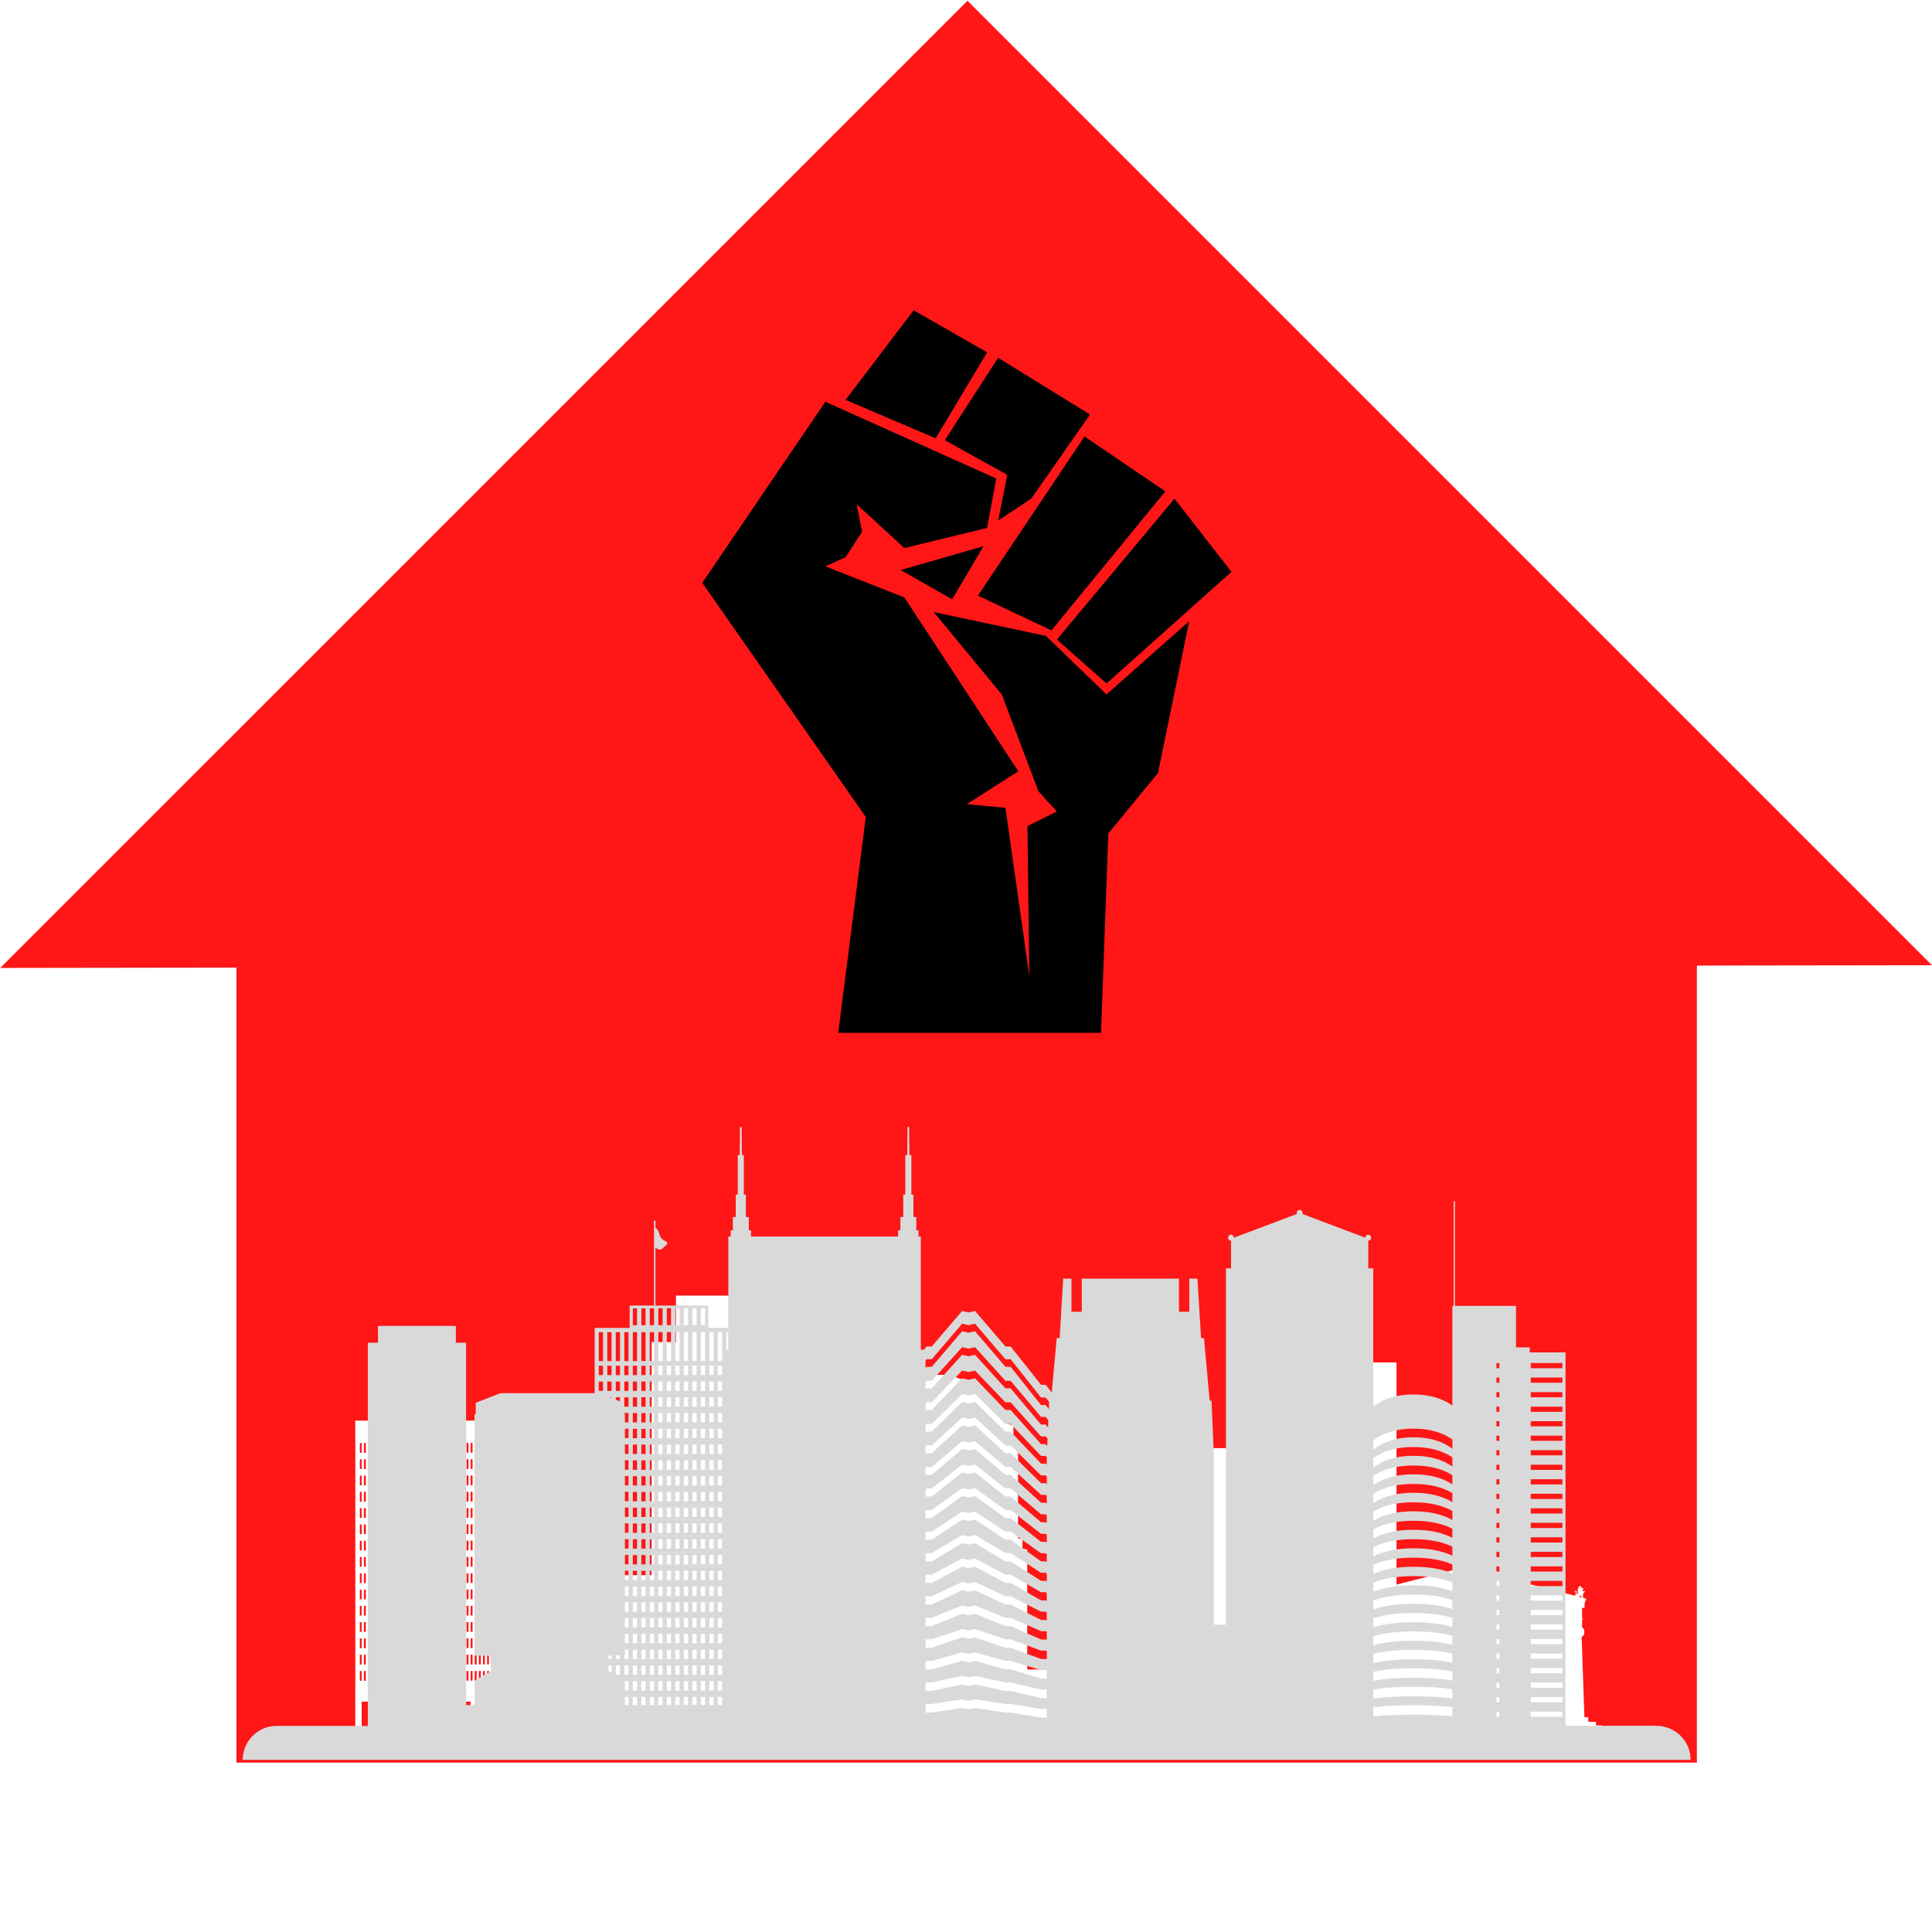 <svg xmlns="http://www.w3.org/2000/svg" width="500" viewBox="0 0 375 375" height="500" version="1.0"><defs><clipPath id="a"><path d="M0 0h375v188H0Zm0 0"/></clipPath><clipPath id="b"><path d="M374.992 187.348 187.258 375.086.05 187.879 187.785.14Zm0 0"/></clipPath><clipPath id="c"><path d="M45.879 186.125h283.5v156h-283.5Zm0 0"/></clipPath><clipPath id="d"><path d="M47.113 218.691h281.032V341.59H47.113Zm0 0"/></clipPath><clipPath id="e"><path d="M136.297 77H231v123.469h-94.703Zm0 0"/></clipPath><clipPath id="f"><path d="M164 60.219h28V86h-28Zm0 0"/></clipPath><clipPath id="g"><path d="M205 96h34.047v37H205Zm0 0"/></clipPath></defs><path fill="#fff" d="M-37.5-37.5h450v450h-450z"/><path fill="#fff" d="M-37.5-37.5h450v450h-450z"/><path fill="#fff" d="M-37.5-37.5h450v450h-450z"/><path fill="#fff" d="M-37.5-37.5h450v450h-450z"/><g clip-path="url(#a)"><g clip-path="url(#b)"><path fill="#ff1616" d="M.05 187.879 187.79.145l187.202 187.203-374.941.53"/></g></g><g clip-path="url(#c)"><path fill="#ff1616" d="M45.887 186.125h283.48v156H45.887v-156"/></g><path fill="#fff" d="M227.613 329.07h17.657v-47.98h-17.657v47.98M199.383 300.809l-.918-.258v-1.75l-.867-.219v-18.293l-.903-.36v-3.234l-1.886-.578v-.863l-4.184-6.16-6.535-2.239h-4.625l-6.535 2.239-4.184 6.16v.863l-1.887.578v3.235l-.902.36v18.292l-.852.219v1.75l-.93.258v-37.407h-21.128v-1.597h7.113v-10.332h-18.957v9.02h-4.715v45.25h-13.031v30.527h13.031v.492h68.668v1.531h14.285v-14.246h-10.058v-23.238M69.844 324.344h.36v1.894h-.36Zm0-3.168h.36v1.906h-.36Zm0-3.156h.36v1.89h-.36Zm0-3.157h.36v1.88h-.36Zm0-3.168h.36v1.89h-.36Zm0-3.156h.36v1.89h-.36Zm0-3.156h.36v1.894h-.36Zm0-3.168h.36v1.89h-.36Zm0-3.156h.36v1.89h-.36Zm0-3.172h.36v1.894h-.36Zm0-3.153h.36v1.891h-.36Zm0-3.171h.36v1.906h-.36Zm0-3.157h.36v1.895h-.36Zm0-3.152h.36v1.89h-.36Zm0-3.172h.36v1.906h-.36Zm.789 44.262h.37v1.894h-.37Zm0-3.168h.37v1.906h-.37Zm0-3.156h.37v1.89h-.37Zm0-3.157h.37v1.88h-.37Zm0-3.168h.37v1.89h-.37Zm0-3.156h.37v1.89h-.37Zm0-3.156h.37v1.894h-.37Zm0-3.168h.37v1.89h-.37Zm0-3.156h.37v1.89h-.37Zm0-3.172h.37v1.894h-.37Zm0-3.153h.37v1.891h-.37Zm0-3.171h.37v1.906h-.37Zm0-3.157h.37v1.895h-.37Zm0-3.152h.37v1.89h-.37Zm0-3.172h.37v1.906h-.37Zm.8 44.262h.372v1.894h-.371Zm0-3.168h.372v1.906h-.371Zm0-3.156h.372v1.89h-.371Zm0-3.157h.372v1.88h-.371Zm0-3.168h.372v1.89h-.371Zm0-3.156h.372v1.89h-.371Zm0-3.156h.372v1.894h-.371Zm0-3.168h.372v1.89h-.371Zm0-3.156h.372v1.89h-.371Zm0-3.172h.372v1.894h-.371Zm0-3.153h.372v1.891h-.371Zm0-3.171h.372v1.906h-.371Zm0-3.157h.372v1.895h-.371Zm0-3.152h.372v1.89h-.371Zm0-3.172h.372v1.906h-.371Zm.797 44.262h.364v1.894h-.364Zm0-3.168h.364v1.906h-.364Zm0-3.156h.364v1.89h-.364Zm0-3.157h.364v1.88h-.364Zm0-3.168h.364v1.89h-.364Zm0-3.156h.364v1.89h-.364Zm0-3.156h.364v1.894h-.364Zm0-3.168h.364v1.89h-.364Zm0-3.156h.364v1.89h-.364Zm0-3.172h.364v1.894h-.364Zm0-3.153h.364v1.891h-.364Zm0-3.171h.364v1.906h-.364Zm0-3.157h.364v1.895h-.364Zm0-3.152h.364v1.89h-.364Zm0-3.172h.364v1.906h-.364Zm.801 44.262h.364v1.894h-.364Zm0-3.168h.364v1.906h-.364Zm0-3.156h.364v1.89h-.364Zm0-3.157h.364v1.88h-.364Zm0-3.168h.364v1.89h-.364Zm0-3.156h.364v1.89h-.364Zm0-3.156h.364v1.894h-.364Zm0-3.168h.364v1.89h-.364Zm0-3.156h.364v1.89h-.364Zm0-3.172h.364v1.894h-.364Zm0-3.153h.364v1.891h-.364Zm0-3.171h.364v1.906h-.364Zm0-3.157h.364v1.895h-.364Zm0-3.152h.364v1.89h-.364Zm0-3.172h.364v1.906h-.364Zm.79 44.262h.374v1.894h-.375Zm0-3.168h.374v1.906h-.375Zm0-3.156h.374v1.89h-.375Zm0-3.157h.374v1.88h-.375Zm0-3.168h.374v1.89h-.375Zm0-3.156h.374v1.89h-.375Zm0-3.156h.374v1.894h-.375Zm0-3.168h.374v1.89h-.375Zm0-3.156h.374v1.89h-.375Zm0-3.172h.374v1.894h-.375Zm0-3.153h.374v1.891h-.375Zm0-3.171h.374v1.906h-.375Zm0-3.157h.374v1.895h-.375Zm0-3.152h.374v1.89h-.375Zm0-3.172h.374v1.906h-.375Zm.8 44.262h.363v1.894h-.363Zm0-3.168h.363v1.906h-.363Zm0-3.156h.363v1.89h-.363Zm0-3.157h.363v1.88h-.363Zm0-3.168h.363v1.89h-.363Zm0-3.156h.363v1.89h-.363Zm0-3.156h.363v1.894h-.363Zm0-3.168h.363v1.89h-.363Zm0-3.156h.363v1.89h-.363Zm0-3.172h.363v1.894h-.363Zm0-3.153h.363v1.891h-.363Zm0-3.171h.363v1.906h-.363Zm0-3.157h.363v1.895h-.363Zm0-3.152h.363v1.89h-.363Zm0-3.172h.363v1.906h-.363Zm.8 44.262h.364v1.894h-.363Zm0-3.168h.364v1.906h-.363Zm0-3.156h.364v1.89h-.363Zm0-3.157h.364v1.88h-.363Zm0-3.168h.364v1.89h-.363Zm0-3.156h.364v1.89h-.363Zm0-3.156h.364v1.894h-.363Zm0-3.168h.364v1.89h-.363Zm0-3.156h.364v1.89h-.363Zm0-3.172h.364v1.894h-.363Zm0-3.153h.364v1.891h-.363Zm0-3.171h.364v1.906h-.363Zm0-3.157h.364v1.895h-.363Zm0-3.152h.364v1.89h-.363Zm0-3.172h.364v1.906h-.363Zm.79 44.262h.375v1.894h-.375Zm0-3.168h.375v1.906h-.375Zm0-3.156h.375v1.89h-.375Zm0-3.157h.375v1.88h-.375Zm0-3.168h.375v1.89h-.375Zm0-3.156h.375v1.89h-.375Zm0-3.156h.375v1.894h-.375Zm0-3.168h.375v1.89h-.375Zm0-3.156h.375v1.89h-.375Zm0-3.172h.375v1.894h-.375Zm0-3.153h.375v1.891h-.375Zm0-3.171h.375v1.906h-.375Zm0-3.157h.375v1.895h-.375Zm0-3.152h.375v1.89h-.375Zm0-3.172h.375v1.906h-.375Zm.8 44.262h.376v1.894h-.375Zm0-3.168h.376v1.906h-.375Zm0-3.156h.376v1.89h-.375Zm0-3.157h.376v1.88h-.375Zm0-3.168h.376v1.89h-.375Zm0-3.156h.376v1.89h-.375Zm0-3.156h.376v1.894h-.375Zm0-3.168h.376v1.89h-.375Zm0-3.156h.376v1.89h-.375Zm0-3.172h.376v1.894h-.375Zm0-3.153h.376v1.891h-.375Zm0-3.171h.376v1.906h-.375Zm0-3.157h.376v1.895h-.375Zm0-3.152h.376v1.89h-.375Zm0-3.172h.376v1.906h-.375Zm.802 44.262h.359v1.894h-.36Zm0-3.168h.359v1.906h-.36Zm0-3.156h.359v1.89h-.36Zm0-3.157h.359v1.88h-.36Zm0-3.168h.359v1.89h-.36Zm0-3.156h.359v1.89h-.36Zm0-3.156h.359v1.894h-.36Zm0-3.168h.359v1.89h-.36Zm0-3.156h.359v1.89h-.36Zm0-3.172h.359v1.894h-.36Zm0-3.153h.359v1.891h-.36Zm0-3.171h.359v1.906h-.36Zm0-3.157h.359v1.895h-.36Zm0-3.152h.359v1.89h-.36Zm0-3.172h.359v1.906h-.36Zm.785 44.262h.375v1.894h-.375Zm0-3.168h.375v1.906h-.375Zm0-3.156h.375v1.89h-.375Zm0-3.157h.375v1.88h-.375Zm0-3.168h.375v1.89h-.375Zm0-3.156h.375v1.89h-.375Zm0-3.156h.375v1.894h-.375Zm0-3.168h.375v1.89h-.375Zm0-3.156h.375v1.89h-.375Zm0-3.172h.375v1.894h-.375Zm0-3.153h.375v1.891h-.375Zm0-3.171h.375v1.906h-.375Zm0-3.157h.375v1.895h-.375Zm0-3.152h.375v1.89h-.375Zm0-3.172h.375v1.906h-.375Zm.8 44.262h.375v1.894h-.375Zm0-3.168h.375v1.906h-.375Zm0-3.156h.375v1.89h-.375Zm0-3.157h.375v1.88h-.375Zm0-3.168h.375v1.89h-.375Zm0-3.156h.375v1.89h-.375Zm0-3.156h.375v1.894h-.375Zm0-3.168h.375v1.89h-.375Zm0-3.156h.375v1.89h-.375Zm0-3.172h.375v1.894h-.375Zm0-3.153h.375v1.891h-.375Zm0-3.171h.375v1.906h-.375Zm0-3.157h.375v1.895h-.375Zm0-3.152h.375v1.89h-.375Zm0-3.172h.375v1.906h-.375Zm.801 44.262h.364v1.894h-.364Zm0-3.168h.364v1.906h-.364Zm0-3.156h.364v1.89h-.364Zm0-3.157h.364v1.88h-.364Zm0-3.168h.364v1.89h-.364Zm0-3.156h.364v1.89h-.364Zm0-3.156h.364v1.894h-.364Zm0-3.168h.364v1.89h-.364Zm0-3.156h.364v1.89h-.364Zm0-3.172h.364v1.894h-.364Zm0-3.153h.364v1.891h-.364Zm0-3.171h.364v1.906h-.364Zm0-3.157h.364v1.895h-.364Zm0-3.152h.364v1.89h-.364Zm0-3.172h.364v1.906h-.364Zm.79 44.262h.374v1.894h-.375Zm0-3.168h.374v1.906h-.375Zm0-3.156h.374v1.89h-.375Zm0-3.157h.374v1.88h-.375Zm0-3.168h.374v1.89h-.375Zm0-3.156h.374v1.89h-.375Zm0-3.156h.374v1.894h-.375Zm0-3.168h.374v1.89h-.375Zm0-3.156h.374v1.89h-.375Zm0-3.172h.374v1.894h-.375Zm0-3.153h.374v1.891h-.375Zm0-3.171h.374v1.906h-.375Zm0-3.157h.374v1.895h-.375Zm0-3.152h.374v1.89h-.375Zm0-3.172h.374v1.906h-.375Zm.8 44.262h.375v1.894h-.375Zm0-3.168h.375v1.906h-.375Zm0-3.156h.375v1.89h-.375Zm0-3.157h.375v1.88h-.375Zm0-3.168h.375v1.89h-.375Zm0-3.156h.375v1.89h-.375Zm0-3.156h.375v1.894h-.375Zm0-3.168h.375v1.89h-.375Zm0-3.156h.375v1.89h-.375Zm0-3.172h.375v1.894h-.375Zm0-3.153h.375v1.891h-.375Zm0-3.171h.375v1.906h-.375Zm0-3.157h.375v1.895h-.375Zm0-3.152h.375v1.89h-.375Zm0-3.172h.375v1.906h-.375Zm.8 44.262h.364v1.894h-.363Zm0-3.168h.364v1.906h-.363Zm0-3.156h.364v1.89h-.363Zm0-3.157h.364v1.88h-.363Zm0-3.168h.364v1.89h-.363Zm0-3.156h.364v1.89h-.363Zm0-3.156h.364v1.894h-.363Zm0-3.168h.364v1.89h-.363Zm0-3.156h.364v1.89h-.363Zm0-3.172h.364v1.894h-.363Zm0-3.153h.364v1.891h-.363Zm0-3.171h.364v1.906h-.363Zm0-3.157h.364v1.895h-.363Zm0-3.152h.364v1.89h-.363Zm0-3.172h.364v1.906h-.363Zm.802 44.262h.363v1.894h-.363Zm0-3.168h.363v1.906h-.363Zm0-3.156h.363v1.89h-.363Zm0-3.157h.363v1.88h-.363Zm0-3.168h.363v1.89h-.363Zm0-3.156h.363v1.89h-.363Zm0-3.156h.363v1.894h-.363Zm0-3.168h.363v1.89h-.363Zm0-3.156h.363v1.89h-.363Zm0-3.172h.363v1.894h-.363Zm0-3.153h.363v1.891h-.363Zm0-3.171h.363v1.906h-.363Zm0-3.157h.363v1.895h-.363Zm0-3.152h.363v1.89h-.363Zm0-3.172h.363v1.906h-.363Zm.8 44.262h.364v1.894h-.364Zm0-3.168h.364v1.906h-.364Zm0-3.156h.364v1.89h-.364Zm0-3.157h.364v1.88h-.364Zm0-3.168h.364v1.89h-.364Zm0-3.156h.364v1.89h-.364Zm0-3.156h.364v1.894h-.364Zm0-3.168h.364v1.89h-.364Zm0-3.156h.364v1.89h-.364Zm0-3.172h.364v1.894h-.364Zm0-3.153h.364v1.891h-.364Zm0-3.171h.364v1.906h-.364Zm0-3.157h.364v1.895h-.364Zm0-3.152h.364v1.89h-.364Zm0-3.172h.364v1.906h-.364Zm.79 44.262h.374v1.894h-.375Zm0-3.168h.374v1.906h-.375Zm0-3.156h.374v1.89h-.375Zm0-3.157h.374v1.88h-.375Zm0-3.168h.374v1.89h-.375Zm0-3.156h.374v1.89h-.375Zm0-3.156h.374v1.894h-.375Zm0-3.168h.374v1.89h-.375Zm0-3.156h.374v1.89h-.375Zm0-3.172h.374v1.894h-.375Zm0-3.153h.374v1.891h-.375Zm0-3.171h.374v1.906h-.375Zm0-3.157h.374v1.895h-.375Zm0-3.152h.374v1.89h-.375Zm0-3.172h.374v1.906h-.375Zm.8 44.262h.36v1.894h-.36Zm0-3.168h.36v1.906h-.36Zm0-3.156h.36v1.89h-.36Zm0-3.157h.36v1.88h-.36Zm0-3.168h.36v1.89h-.36Zm0-3.156h.36v1.89h-.36Zm0-3.156h.36v1.894h-.36Zm0-3.168h.36v1.89h-.36Zm0-3.156h.36v1.89h-.36Zm0-3.172h.36v1.894h-.36Zm0-3.153h.36v1.891h-.36Zm0-3.171h.36v1.906h-.36Zm0-3.157h.36v1.895h-.36Zm0-3.152h.36v1.89h-.36Zm0-3.172h.36v1.906h-.36Zm.801 44.262h.36v1.894h-.36Zm0-3.168h.36v1.906h-.36Zm0-3.156h.36v1.89h-.36Zm0-3.157h.36v1.88h-.36Zm0-3.168h.36v1.89h-.36Zm0-3.156h.36v1.89h-.36Zm0-3.156h.36v1.894h-.36Zm0-3.168h.36v1.89h-.36Zm0-3.156h.36v1.89h-.36Zm0-3.172h.36v1.894h-.36Zm0-3.153h.36v1.891h-.36Zm0-3.171h.36v1.906h-.36Zm0-3.157h.36v1.895h-.36Zm0-3.152h.36v1.89h-.36Zm0-3.172h.36v1.906h-.36Zm.785 44.262h.375v1.894h-.375Zm0-3.168h.375v1.906h-.375Zm0-3.156h.375v1.89h-.375Zm0-3.157h.375v1.88h-.375Zm0-3.168h.375v1.89h-.375Zm0-3.156h.375v1.89h-.375Zm0-3.156h.375v1.894h-.375Zm0-3.168h.375v1.89h-.375Zm0-3.156h.375v1.89h-.375Zm0-3.172h.375v1.894h-.375Zm0-3.153h.375v1.891h-.375Zm0-3.171h.375v1.906h-.375Zm0-3.157h.375v1.895h-.375Zm0-3.152h.375v1.89h-.375Zm0-3.172h.375v1.906h-.375Zm.801 44.262h.363v1.894h-.363Zm0-3.168h.363v1.906h-.363Zm0-3.156h.363v1.89h-.363Zm0-3.157h.363v1.88h-.363Zm0-3.168h.363v1.89h-.363Zm0-3.156h.363v1.89h-.363Zm0-3.156h.363v1.894h-.363Zm0-3.168h.363v1.89h-.363Zm0-3.156h.363v1.89h-.363Zm0-3.172h.363v1.894h-.363Zm0-3.153h.363v1.891h-.363Zm0-3.171h.363v1.906h-.363Zm0-3.157h.363v1.895h-.363Zm0-3.152h.363v1.89h-.363Zm0-3.172h.363v1.906h-.363Zm.8 44.262h.364v1.894h-.363Zm0-3.168h.364v1.906h-.363Zm0-3.156h.364v1.89h-.363Zm0-3.157h.364v1.88h-.363Zm0-3.168h.364v1.89h-.363Zm0-3.156h.364v1.89h-.363Zm0-3.156h.364v1.894h-.363Zm0-3.168h.364v1.89h-.363Zm0-3.156h.364v1.89h-.363Zm0-3.172h.364v1.894h-.363Zm0-3.153h.364v1.891h-.363Zm0-3.171h.364v1.906h-.363Zm0-3.157h.364v1.895h-.363Zm0-3.152h.364v1.89h-.363Zm0-3.172h.364v1.906h-.363Zm.79 44.262h.375v1.894h-.375Zm0-3.168h.375v1.906h-.375Zm0-3.156h.375v1.89h-.375Zm0-3.157h.375v1.88h-.375Zm0-3.168h.375v1.89h-.375Zm0-3.156h.375v1.89h-.375Zm0-3.156h.375v1.894h-.375Zm0-3.168h.375v1.89h-.375Zm0-3.156h.375v1.89h-.375Zm0-3.172h.375v1.894h-.375Zm0-3.153h.375v1.891h-.375Zm0-3.171h.375v1.906h-.375Zm0-3.157h.375v1.895h-.375Zm0-3.152h.375v1.89h-.375Zm0-3.172h.375v1.906h-.375Zm.8 44.262h.376v1.894h-.375Zm0-3.168h.376v1.906h-.375Zm0-3.156h.376v1.89h-.375Zm0-3.157h.376v1.88h-.375Zm0-3.168h.376v1.89h-.375Zm0-3.156h.376v1.89h-.375Zm0-3.156h.376v1.894h-.375Zm0-3.168h.376v1.89h-.375Zm0-3.156h.376v1.89h-.375Zm0-3.172h.376v1.894h-.375Zm0-3.153h.376v1.891h-.375Zm0-3.171h.376v1.906h-.375Zm0-3.157h.376v1.895h-.375Zm0-3.152h.376v1.89h-.375Zm0-3.172h.376v1.906h-.375Zm.801 44.262h.364v1.894h-.364Zm0-3.168h.364v1.906h-.364Zm0-3.156h.364v1.89h-.364Zm0-3.157h.364v1.88h-.364Zm0-3.168h.364v1.89h-.364Zm0-3.156h.364v1.89h-.364Zm0-3.156h.364v1.894h-.364Zm0-3.168h.364v1.89h-.364Zm0-3.156h.364v1.89h-.364Zm0-3.172h.364v1.894h-.364Zm0-3.153h.364v1.891h-.364Zm0-3.171h.364v1.906h-.364Zm0-3.157h.364v1.895h-.364Zm0-3.152h.364v1.89h-.364Zm0-3.172h.364v1.906h-.364Zm.79 44.262h.374v1.894h-.375Zm0-3.168h.374v1.906h-.375Zm0-3.156h.374v1.89h-.375Zm0-3.157h.374v1.88h-.375Zm0-3.168h.374v1.89h-.375Zm0-3.156h.374v1.89h-.375Zm0-3.156h.374v1.894h-.375Zm0-3.168h.374v1.89h-.375Zm0-3.156h.374v1.89h-.375Zm0-3.172h.374v1.894h-.375Zm0-3.153h.374v1.891h-.375Zm0-3.171h.374v1.906h-.375Zm0-3.157h.374v1.895h-.375Zm0-3.152h.374v1.89h-.375Zm0-3.172h.374v1.906h-.375Zm.8 44.262h.375v1.894h-.375Zm0-3.168h.375v1.906h-.375Zm0-3.156h.375v1.89h-.375Zm0-3.157h.375v1.88h-.375Zm0-3.168h.375v1.89h-.375Zm0-3.156h.375v1.89h-.375Zm0-3.156h.375v1.894h-.375Zm0-3.168h.375v1.89h-.375Zm0-3.156h.375v1.89h-.375Zm0-3.172h.375v1.894h-.375Zm0-3.153h.375v1.891h-.375Zm0-3.171h.375v1.906h-.375Zm0-3.157h.375v1.895h-.375Zm0-3.152h.375v1.89h-.375Zm0-3.172h.375v1.906h-.375Zm.801 44.262h.36v1.894h-.36Zm0-3.168h.36v1.906h-.36Zm0-3.156h.36v1.89h-.36Zm0-3.157h.36v1.88h-.36Zm0-3.168h.36v1.89h-.36Zm0-3.156h.36v1.89h-.36Zm0-3.156h.36v1.894h-.36Zm0-3.168h.36v1.89h-.36Zm0-3.156h.36v1.89h-.36Zm0-3.172h.36v1.894h-.36Zm0-3.153h.36v1.891h-.36Zm0-3.171h.36v1.906h-.36Zm0-3.157h.36v1.895h-.36Zm0-3.152h.36v1.89h-.36Zm0-3.172h.36v1.906h-.36Zm.8 44.262h.36v1.894h-.36Zm0-3.168h.36v1.906h-.36Zm0-3.156h.36v1.89h-.36Zm0-3.157h.36v1.88h-.36Zm0-3.168h.36v1.89h-.36Zm0-3.156h.36v1.89h-.36Zm0-3.156h.36v1.894h-.36Zm0-3.168h.36v1.89h-.36Zm0-3.156h.36v1.89h-.36Zm0-3.172h.36v1.894h-.36Zm0-3.153h.36v1.891h-.36Zm0-3.171h.36v1.906h-.36Zm0-3.157h.36v1.895h-.36Zm0-3.152h.36v1.89h-.36Zm0-3.172h.36v1.906h-.36Zm.786 44.262h.375v1.894h-.375Zm0-3.168h.375v1.906h-.375Zm0-3.156h.375v1.89h-.375Zm0-3.157h.375v1.88h-.375Zm0-3.168h.375v1.89h-.375Zm0-3.156h.375v1.89h-.375Zm0-3.156h.375v1.894h-.375Zm0-3.168h.375v1.89h-.375Zm0-3.156h.375v1.89h-.375Zm0-3.172h.375v1.894h-.375Zm0-3.153h.375v1.891h-.375Zm0-3.171h.375v1.906h-.375Zm0-3.157h.375v1.895h-.375Zm0-3.152h.375v1.89h-.375Zm0-3.172h.375v1.906h-.375Zm.8 44.262h.376v1.894h-.375Zm0-3.168h.376v1.906h-.375Zm0-3.156h.376v1.89h-.375Zm0-3.157h.376v1.88h-.375Zm0-3.168h.376v1.89h-.375Zm0-3.156h.376v1.89h-.375Zm0-3.156h.376v1.894h-.375Zm0-3.168h.376v1.89h-.375Zm0-3.156h.376v1.89h-.375Zm0-3.172h.376v1.894h-.375Zm0-3.153h.376v1.891h-.375Zm0-3.171h.376v1.906h-.375Zm0-3.157h.376v1.895h-.375Zm0-3.152h.376v1.89h-.375Zm0-3.172h.376v1.906h-.375Zm.802 44.262h.363v1.894h-.364Zm0-3.168h.363v1.906h-.364Zm0-3.156h.363v1.89h-.364Zm0-3.157h.363v1.88h-.364Zm0-3.168h.363v1.89h-.364Zm0-3.156h.363v1.89h-.364Zm0-3.156h.363v1.894h-.364Zm0-3.168h.363v1.89h-.364Zm0-3.156h.363v1.89h-.364Zm0-3.172h.363v1.894h-.364Zm0-3.153h.363v1.891h-.364Zm0-3.171h.363v1.906h-.364Zm0-3.157h.363v1.895h-.364Zm0-3.152h.363v1.89h-.364Zm0-3.172h.363v1.906h-.364ZM68.965 335.73h1.238v-5.437h4.418v5.437h1.164v-5.437H80.2v5.437h1.164v-5.437h4.418v5.437h1.16v-5.437h4.418v5.437h1.164v-5.437h4.415v5.437h1.242v-59.988H68.965v59.988M306.434 309.93a.827.827 0 0 1 .425-.157c.04 0 .067.016.067.016.012.012.05.063.062.281Zm-20.485 22.207h-3.601l-.313-8.914h4.227ZM261.32 310.07c0-.218.04-.27.067-.28 0 0 .023-.017.062-.017.117 0 .313.067.426.157Zm49.543 24.825h-1.07v-.684h-1.512v-.902h-.75l-.515-15.215s-.04-.254.062-.422a.21.21 0 0 1 .129-.129c.262-.129.297-.492.297-.492v-.719l-.426-.527v-1.407h.117v-.296h-.117v-2.008h.48v-.852l.063-.207.285-.734-.633-.153v-.011c.012-.117 0-.246-.027-.364-.012-.128-.023-.242.027-.296a.66.66 0 0 0 .13-.348v-.05c.011-.024.027-.024.077-.04.04 0 .09 0 .118-.062a.086.086 0 0 0 .011-.09c-.011-.051-.05-.078-.05-.078s-.055-.028-.118-.028a.175.175 0 0 0-.14.078l-.055.04c-.012 0-.023-.04-.039-.063-.012-.04-.023-.094-.05-.117a.235.235 0 0 1-.04-.106.113.113 0 0 1 .067-.023c.05-.012.14-.067.152-.13.016-.05-.012-.089-.074-.14a.447.447 0 0 0-.157-.09c-.027-.015-.05-.027-.05-.039v-.027s.023-.039.011-.05c-.011-.012-.011-.012-.027-.012-.039 0-.09.05-.113.113-.028.066-.078.09-.094.066-.012-.015-.023-.027-.012-.078 0-.039.028-.09.051-.14.027-.04.055-.079.04-.13 0-.027-.04-.05-.09-.066-.169-.062-.31.016-.4.219-.015.016-.233.453-.167.762.05.297.062.41-.055.476l-.035.024c-.055.039-.156.093-.184.105 0-.012 0-.027.028-.05.078-.13.117-.376.039-.516-.04-.09-.117-.145-.207-.13-.106.013-.168.04-.195.102-.04.067-.012.157.054.27.024.039.035.039.051.039.012 0 .023 0 .023-.012.016-.027.016-.05 0-.066v-.012c-.011-.023-.039-.101-.011-.14.011-.028.039-.04.078-.04h.012c.015 0 .05 0 .078.04.027.039.039.101.027.207a.742.742 0 0 1-.144.32c-.04.05-.079.09-.079.156 0 .05 0 .09.016.129l-20.277-5.191v-.582h-.168s.09-.18-.067-.348c-.152-.18-.386-.477-.37-.645.023-.152-.118-.011-.13-.218 0-.204.219-1.004-.582-1.172-.789.168-.582.969-.582 1.172-.012.207-.156.066-.14.218.023.168-.207.465-.364.645-.156.168-.066.348-.066.348h-.18v.582l-11.765 3.011v-43.125h-7.942v45.16l-.555.145c0-.04.012-.078 0-.129 0-.066-.027-.105-.066-.156-.05-.078-.129-.168-.14-.32-.016-.106 0-.168.023-.207.027-.04.066-.04.078-.04h.016c.035 0 .062.012.074.04.027.039-.012.117-.012.14l-.012.012c0 .015 0 .039.012.066 0 .012.012.012.027.012.012 0 .024 0 .051-.04.063-.112.078-.202.051-.269-.023-.062-.09-.09-.191-.101-.106-.016-.168.039-.207.129-.079.14-.04.386.039.515.011.024.023.04.023.051a1.245 1.245 0 0 1-.191-.105l-.028-.024c-.117-.066-.101-.18-.05-.476.05-.309-.168-.746-.168-.762-.106-.203-.235-.281-.403-.219-.05.016-.09.04-.101.067-.012.05.023.09.05.128.028.051.051.102.051.141 0 .05-.011.063-.011.078-.028.024-.067 0-.09-.066-.028-.063-.09-.113-.117-.113-.012 0-.028 0-.028.011-.012.012 0 .051.016.051v.027c0 .012-.028.024-.051.04a.416.416 0 0 0-.156.09c-.067.05-.09.09-.078.14.011.062.101.117.156.129.023 0 .05.012.05.023.012.028 0 .067-.038.106-.028.023-.04.078-.051.117 0 .023-.016.062-.027.062 0 0-.012-.011-.051-.039a.187.187 0 0 0-.157-.078c-.05 0-.101.028-.101.028s-.05.027-.067.078c-.011.023 0 .062.016.09.024.062.09.062.129.062.05.016.063.016.063.04 0 .01 0 .038.011.05.016.105.04.234.133.348.05.054.035.168.012.296-.012.118-.028.247-.012.364v.011l-.633.153.27.734.078.207v.852h.476v2.008h-.117v.296h.117v1.407l-.414.527v.719s.028.363.286.492c.05.023.105.062.128.129.106.168.067.422.067.422l-.531 15.215h-.735v.902h-1.511v.684h-1.075v.77h5.672v2.628h7.942v-2.629h39.804v-.77"/><g clip-path="url(#d)"><path fill="#d9d9d9" d="M116.223 268.156h.824v1.817h-.824Zm0-3.066h.824v1.816h-.824Zm0-6.52h.824v5.606h-.824Zm1.652 9.586h.824v1.817h-.824Zm0-3.066h.824v1.816h-.824Zm0-6.52h.824v5.606h-.824Zm2.465 12.637v.785l-.813-.308v-.477Zm-.813-3.05h.813v1.816h-.813Zm0-3.067h.813v1.816h-.813Zm0-6.52h.813v5.606h-.813Zm2.465 15.703v1.817h-.695v-1.598h-.117v-.219Zm-.812-3.066h.812v1.832h-.812Zm0-3.05h.812v1.816h-.812Zm0-3.067h.812v1.816h-.812Zm0-6.52h.812v5.606h-.812Zm2.468 70.82v1.56h-.816v-1.56Zm-.816-3.062h.816v1.828h-.816Zm0-3.055h.816v1.817h-.816Zm0-3.066h.816v1.816h-.816Zm0-3.066h.816v1.816h-.816Zm0-3.063h.816v1.817h-.816Zm0-3.066h.816v1.828h-.816Zm0-3.055h.816v1.816h-.816Zm0-3.066h.816v1.832h-.816Zm0-3.051h.816v1.816h-.816Zm0-3.067h.816v1.817h-.816Zm0-3.066h.816v1.816h-.816Zm0-3.066h.816v1.816h-.816Zm0-3.063h.816v1.828h-.816Zm0-3.055h.816v1.817h-.816Zm0-3.066h.816v1.832h-.816Zm0-3.066h.816v1.832h-.816Zm0-3.051h.816v1.816h-.816Zm0-3.067h.816v1.817h-.816Zm0-3.066h.816v1.832h-.816Zm0-3.05h.816v1.816h-.816Zm0-3.067h.816v1.816h-.816Zm0-6.52h.816v5.606h-.816Zm0-4.62h.816v3.269h-.816Zm2.469 75.44v1.56h-.813v-1.56Zm-.813-3.062h.813v1.828h-.813Zm0-3.055h.813v1.817h-.813Zm0-3.066h.813v1.816h-.813Zm0-3.066h.813v1.816h-.813Zm0-3.063h.813v1.817h-.813Zm0-3.066h.813v1.828h-.813Zm0-3.055h.813v1.816h-.813Zm0-3.066h.813v1.832h-.813Zm0-3.051h.813v1.816h-.813Zm0-3.067h.813v1.817h-.813Zm0-3.066h.813v1.816h-.813Zm0-3.066h.813v1.816h-.813Zm0-3.063h.813v1.828h-.813Zm0-3.055h.813v1.817h-.813Zm0-3.066h.813v1.832h-.813Zm0-3.066h.813v1.832h-.813Zm0-3.051h.813v1.816h-.813Zm0-3.067h.813v1.817h-.813Zm0-3.066h.813v1.832h-.813Zm0-3.05h.813v1.816h-.813Zm0-3.067h.813v1.816h-.813Zm0-6.52h.813v5.606h-.813Zm0-4.62h.813v3.269h-.813Zm2.465 75.44v1.56h-.828v-1.56Zm-.828-3.062h.828v1.828h-.828Zm0-3.055h.828v1.817h-.828Zm0-3.066h.828v1.816h-.828Zm0-3.066h.828v1.816h-.828Zm0-3.063h.828v1.817h-.828Zm0-3.066h.828v1.828h-.828Zm0-3.055h.828v1.816h-.828Zm0-3.066h.828v1.832h-.828Zm0-3.051h.828v1.816h-.828Zm0-3.067h.828v1.817h-.828Zm0-3.066h.828v1.816h-.828Zm0-3.066h.828v1.816h-.828Zm0-3.063h.828v1.828h-.828Zm0-3.055h.828v1.817h-.828Zm0-3.066h.828v1.832h-.828Zm0-3.066h.828v1.832h-.828Zm0-3.051h.828v1.816h-.828Zm0-3.067h.828v1.817h-.828Zm0-3.066h.828v1.832h-.828Zm0-3.05h.828v1.816h-.828Zm0-3.067h.828v1.816h-.828Zm0-6.52h.828v5.606h-.828Zm0-4.62h.828v3.269h-.828Zm2.48 75.44v1.56h-.824v-1.56Zm-.824-3.062h.824v1.828h-.824Zm0-3.055h.824v1.817h-.824Zm0-3.066h.824v1.816h-.824Zm0-3.066h.824v1.816h-.824Zm0-3.063h.824v1.817h-.824Zm0-3.066h.824v1.828h-.824Zm0-3.055h.824v1.816h-.824Zm0-3.066h.824v1.832h-.824Zm0-3.051h.824v1.816h-.824Zm0-3.067h.824v1.817h-.824Zm0-3.066h.824v1.816h-.824Zm0-3.066h.824v1.816h-.824Zm0-3.063h.824v1.828h-.824Zm0-3.055h.824v1.817h-.824Zm0-3.066h.824v1.832h-.824Zm0-3.066h.824v1.832h-.824Zm0-3.051h.824v1.816h-.824Zm0-3.067h.824v1.817h-.824Zm0-3.066h.824v1.832h-.824Zm0-3.05h.824v1.816h-.824Zm0-3.067h.824v1.816h-.824Zm0-6.52h.824v5.606h-.824Zm0-4.62h.824v3.269h-.824Zm2.465 75.44v1.56h-.812v-1.56Zm-.812-3.062h.812v1.828h-.812Zm0-3.055h.812v1.817h-.812Zm0-3.066h.812v1.816h-.812Zm0-3.066h.812v1.816h-.812Zm0-3.063h.812v1.817h-.812Zm0-3.066h.812v1.828h-.812Zm0-3.055h.812v1.816h-.812Zm0-3.066h.812v1.832h-.812Zm0-3.051h.812v1.816h-.812Zm0-3.067h.812v1.817h-.812Zm0-3.066h.812v1.816h-.812Zm0-3.066h.812v1.816h-.812Zm0-3.063h.812v1.828h-.812Zm0-3.055h.812v1.817h-.812Zm0-3.066h.812v1.832h-.812Zm0-3.066h.812v1.832h-.812Zm0-3.051h.812v1.816h-.812Zm0-3.067h.812v1.817h-.812Zm0-3.066h.812v1.832h-.812Zm0-3.05h.812v1.816h-.812Zm0-3.067h.812v1.816h-.812Zm0-6.52h.812v5.606h-.812Zm0-4.636h.812v3.285h-.812Zm2.464 75.457v1.558h-.812v-1.558Zm-.812-3.063h.812v1.828h-.812Zm0-3.055h.812v1.817h-.812Zm0-3.066h.812v1.816h-.812Zm0-3.066h.812v1.816h-.812Zm0-3.063h.812v1.817h-.812Zm0-3.066h.812v1.828h-.812Zm0-3.055h.812v1.816h-.812Zm0-3.066h.812v1.832h-.812Zm0-3.051h.812v1.816h-.812Zm0-3.067h.812v1.817h-.812Zm0-3.066h.812v1.816h-.812Zm0-3.066h.812v1.816h-.812Zm0-3.063h.812v1.828h-.812Zm0-3.055h.812v1.817h-.812Zm0-3.066h.812v1.832h-.812Zm0-3.066h.812v1.832h-.812Zm0-3.051h.812v1.816h-.812Zm0-3.067h.812v1.817h-.812Zm0-3.066h.812v1.832h-.812Zm0-3.05h.812v1.816h-.812Zm0-3.067h.812v1.816h-.812Zm0-6.52h.812v5.606h-.812Zm0-4.62h.812v3.269h-.812Zm2.469 75.44v1.56h-.817v-1.56Zm-.817-3.062h.817v1.828h-.817Zm0-3.055h.817v1.817h-.817Zm0-3.066h.817v1.816h-.817Zm0-3.066h.817v1.816h-.817Zm0-3.063h.817v1.817h-.817Zm0-3.066h.817v1.828h-.817Zm0-3.055h.817v1.816h-.817Zm0-3.066h.817v1.832h-.817Zm0-3.051h.817v1.816h-.817Zm0-3.067h.817v1.817h-.817Zm0-3.066h.817v1.816h-.817Zm0-3.066h.817v1.816h-.817Zm0-3.063h.817v1.828h-.817Zm0-3.055h.817v1.817h-.817Zm0-3.066h.817v1.832h-.817Zm0-3.066h.817v1.832h-.817Zm0-3.051h.817v1.816h-.817Zm0-3.067h.817v1.817h-.817Zm0-3.066h.817v1.832h-.817Zm0-3.05h.817v1.816h-.817Zm0-3.067h.817v1.816h-.817Zm0-6.52h.817v5.606h-.817Zm0-4.62h.817v3.269h-.817Zm2.469 75.44v1.56h-.816v-1.56Zm-.816-3.062h.816v1.828h-.816Zm0-3.055h.816v1.817h-.816Zm0-3.066h.816v1.816h-.816Zm0-3.066h.816v1.816h-.816Zm0-3.063h.816v1.817h-.816Zm0-3.066h.816v1.828h-.816Zm0-3.055h.816v1.816h-.816Zm0-3.066h.816v1.832h-.816Zm0-3.051h.816v1.816h-.816Zm0-3.067h.816v1.817h-.816Zm0-3.066h.816v1.816h-.816Zm0-3.066h.816v1.816h-.816Zm0-3.063h.816v1.828h-.816Zm0-3.055h.816v1.817h-.816Zm0-3.066h.816v1.832h-.816Zm0-3.066h.816v1.832h-.816Zm0-3.051h.816v1.816h-.816Zm0-3.067h.816v1.817h-.816Zm0-3.066h.816v1.832h-.816Zm0-3.05h.816v1.816h-.816Zm0-3.067h.816v1.816h-.816Zm0-6.52h.816v5.606h-.816Zm0-4.62h.816v3.269h-.816Zm2.468 75.44v1.56h-.828v-1.56Zm-.828-3.062h.828v1.828h-.828Zm0-3.055h.828v1.817h-.828Zm0-3.066h.828v1.816h-.828Zm0-3.066h.828v1.816h-.828Zm0-3.063h.828v1.817h-.828Zm0-3.066h.828v1.828h-.828Zm0-3.055h.828v1.816h-.828Zm0-3.066h.828v1.832h-.828Zm0-3.051h.828v1.816h-.828Zm0-3.067h.828v1.817h-.828Zm0-3.066h.828v1.816h-.828Zm0-3.066h.828v1.816h-.828Zm0-3.063h.828v1.828h-.828Zm0-3.055h.828v1.817h-.828Zm0-3.066h.828v1.832h-.828Zm0-3.066h.828v1.832h-.828Zm0-3.051h.828v1.816h-.828Zm0-3.067h.828v1.817h-.828Zm0-3.066h.828v1.832h-.828Zm0-3.05h.828v1.816h-.828Zm0-3.067h.828v1.816h-.828Zm0-6.52h.828v5.606h-.828Zm0-4.62h.828v3.269h-.828Zm2.48 75.44v1.56h-.823v-1.56Zm-.823-3.062h.824v1.828h-.825Zm0-3.055h.824v1.817h-.825Zm0-3.066h.824v1.816h-.825Zm0-3.066h.824v1.816h-.825Zm0-3.063h.824v1.817h-.825Zm0-3.066h.824v1.828h-.825Zm0-3.055h.824v1.816h-.825Zm0-3.066h.824v1.832h-.825Zm0-3.051h.824v1.816h-.825Zm0-3.067h.824v1.817h-.825Zm0-3.066h.824v1.816h-.825Zm0-3.066h.824v1.816h-.825Zm0-3.063h.824v1.828h-.825Zm0-3.055h.824v1.817h-.825Zm0-3.066h.824v1.832h-.825Zm0-3.066h.824v1.832h-.825Zm0-3.051h.824v1.816h-.825Zm0-3.067h.824v1.817h-.825Zm0-3.066h.824v1.832h-.825Zm0-3.05h.824v1.816h-.825Zm0-3.067h.824v1.816h-.825Zm0-6.52h.824v5.606h-.825Zm2.464 70.82v1.56h-.812v-1.56Zm-.812-3.062h.812v1.828h-.812Zm0-3.055h.812v1.817h-.812Zm0-3.066h.812v1.816h-.812Zm0-3.066h.812v1.816h-.812Zm0-3.063h.812v1.817h-.812Zm0-3.066h.812v1.828h-.812Zm0-3.055h.812v1.816h-.812Zm0-3.066h.812v1.832h-.812Zm0-3.051h.812v1.816h-.812Zm0-3.067h.812v1.817h-.812Zm0-3.066h.812v1.816h-.812Zm0-3.066h.812v1.816h-.812Zm0-3.063h.812v1.828h-.812Zm0-3.055h.812v1.817h-.812Zm0-3.066h.812v1.832h-.812Zm0-3.066h.812v1.832h-.812Zm0-3.051h.812v1.816h-.812Zm0-3.067h.812v1.817h-.812Zm0-3.066h.812v1.832h-.812Zm0-3.05h.812v1.816h-.812Zm0-3.067h.812v1.816h-.812Zm0-6.52h.812v5.606h-.812Zm2.027 0v3.414h-.375v-3.414Zm39.48 5.282 5.903-6.903 1.254.281 1.25-.28 5.902 6.902h1.008l5.902 7.421h.891l.672.848-.05 1.395-.622-.774h-.89l-5.903-7.422h-1.008l-5.902-6.902-1.25.281-1.254-.281-5.902 6.902h-1.02l-.18.235v-1.47l.18-.233Zm101.06 15.586v1.78c-1.575-1.187-3.966-2.218-7.567-2.218-3.77 0-6.227 1.148-7.79 2.41v-1.789c1.552-1.21 4.005-2.308 7.79-2.308 3.601 0 5.992.992 7.566 2.125Zm8.55 52.8h.57v1.004h-.57Zm0-2.808h.57v1.007h-.57Zm0-2.82h.57v1.003h-.57Zm0-2.82h.57v1.003h-.57Zm0-2.821h.57v1.004h-.57Zm0-2.82h.57v1.003h-.57Zm0-2.82h.57v1.003h-.57Zm0-2.81h.57v1.004h-.57Zm0-2.824h.57v1.008h-.57Zm0-2.82h.57v1.008h-.57Zm0-2.82h.57v1.004h-.57Zm0-2.82h.57v1.003h-.57Zm0-2.82h.57v1.003h-.57Zm0-2.821h.57v1.015h-.57Zm0-2.809h.57v1.004h-.57Zm0-2.82h.57v1.004h-.57Zm0-2.824h.57v1.007h-.57Zm0-2.82h.57v1.003h-.57Zm0-2.821h.57v1.004h-.57Zm0-2.82h.57v1.004h-.57Zm0-2.809h.57v1.004h-.57Zm0-2.82h.57v1.004h-.57Zm0-2.82h.57v1.003h-.57Zm0-2.825h.57v1.008h-.57Zm0-2.82h.57v1.008h-.57Zm6.664 67.652h6.149v1.004h-6.149Zm0-2.808h6.149v1.007h-6.149Zm0-2.82h6.149v1.003h-6.149Zm0-2.82h6.149v1.003h-6.149Zm0-2.821h6.149v1.004h-6.149Zm0-2.82h6.149v1.003h-6.149Zm0-2.82h6.149v1.003h-6.149Zm0-2.81h6.149v1.004h-6.149Zm0-2.824h6.149v1.008h-6.149Zm0-2.82h6.149v1.008h-6.149Zm0-2.82h6.149v1.004h-6.149Zm0-2.82h6.149v1.003h-6.149Zm0-2.82h6.149v1.003h-6.149Zm0-2.821h6.149v1.015h-6.149Zm0-2.809h6.149v1.004h-6.149Zm0-2.82h6.149v1.004h-6.149Zm0-2.824h6.149v1.007h-6.149Zm0-2.82h6.149v1.003h-6.149Zm0-2.821h6.149v1.004h-6.149Zm0-2.82h6.149v1.004h-6.149Zm0-2.809h6.149v1.004h-6.149Zm0-2.82h6.149v1.004h-6.149Zm0-2.82h6.149v1.003h-6.149Zm0-2.825h6.149v1.008h-6.149Zm0-2.82h6.149v1.008h-6.149Zm-15.215 20.098c-1.574-1.122-3.965-2.09-7.566-2.09-3.77 0-6.227 1.082-7.79 2.27v-1.794c1.552-1.144 4.005-2.175 7.79-2.175 3.601 0 5.992.94 7.566 2.007Zm-7.566 37.406c-3.77 0-6.227.348-7.79.734v-1.754c1.563-.425 4.02-.812 7.79-.812 3.601 0 5.992.351 7.566.75v1.75c-1.574-.36-3.965-.668-7.566-.668Zm0 3.594c-3.77 0-6.227.28-7.79.59v-1.75c1.563-.36 4.02-.684 7.79-.684 3.601 0 5.992.297 7.566.633v1.75c-1.574-.282-3.965-.54-7.566-.54Zm0 3.593c-3.77 0-6.227.207-7.79.45v-1.75c1.563-.297 4.02-.555 7.79-.555 3.601 0 5.992.23 7.566.504v1.762c-1.574-.22-3.965-.41-7.566-.41Zm-7.79 2.149c1.563-.23 4.02-.422 7.79-.422 3.601 0 5.992.18 7.566.387v1.761c-1.574-.152-3.965-.293-7.566-.293-3.77 0-6.227.153-7.79.32Zm7.79-45.238c-3.77 0-6.227 1.019-7.79 2.113v-1.766c1.552-1.082 4.005-2.058 7.79-2.058 3.601 0 5.992.875 7.566 1.894v1.762c-1.574-1.043-3.965-1.945-7.566-1.945Zm0 3.582c-3.77 0-6.227.953-7.79 1.984v-1.766c1.563-1.015 4.005-1.93 7.79-1.93 3.601 0 5.992.825 7.566 1.778v1.762c-1.574-.965-3.965-1.828-7.566-1.828Zm0 3.593c-3.77 0-6.227.89-7.79 1.844v-1.766c1.563-.953 4.005-1.816 7.79-1.816 3.601 0 5.992.785 7.566 1.676v1.762c-1.574-.899-3.965-1.7-7.566-1.7Zm0 3.594c-3.77 0-6.227.813-7.79 1.7v-1.762c1.563-.88 4.005-1.688 7.79-1.688 3.601 0 5.992.719 7.566 1.559v1.761c-1.574-.836-3.965-1.57-7.566-1.57Zm0 7.176c-3.77 0-6.227.683-7.79 1.43v-1.766c1.563-.746 4.02-1.43 7.79-1.43 3.601 0 5.992.617 7.566 1.328v1.75c-1.574-.695-3.965-1.312-7.566-1.312Zm0 3.594c-3.77 0-6.227.617-7.79 1.289v-1.766c1.563-.684 4.02-1.3 7.79-1.3 3.601 0 5.992.566 7.566 1.21v1.75c-1.574-.629-3.965-1.183-7.566-1.183Zm7.566 11.566c-1.574-.426-3.965-.797-7.566-.797-3.77 0-6.227.426-7.79.875v-1.754c1.563-.488 4.02-.937 7.79-.937 3.601 0 5.992.41 7.566.863Zm0-3.453c-1.574-.5-3.965-.938-7.566-.938-3.77 0-6.227.489-7.79 1.016v-1.75c1.563-.555 4.02-1.059 7.79-1.059 3.601 0 5.992.454 7.566.97Zm0-3.465c-1.574-.566-3.965-1.055-7.566-1.055-3.77 0-6.227.54-7.79 1.145v-1.75c1.563-.617 4.02-1.184 7.79-1.184 3.601 0 5.992.5 7.566 1.082Zm0-10.379c-1.574-.773-3.965-1.445-7.566-1.445-3.77 0-6.227.746-7.79 1.558v-1.765c1.563-.809 4.02-1.559 7.79-1.559 3.601 0 5.992.672 7.566 1.445Zm-78.484-24.914-.465-.555h-.89l-5.903-7.02h-1.008l-5.902-6.519-1.25.274-1.254-.274-5.902 6.52h-1.02l-.18.219v-1.47l.18-.218h1.02l5.902-6.531 1.254.285 1.25-.285 5.902 6.531h1.008l5.902 7.008h.891l.531.633Zm-.152 3.594-.313-.348h-.89l-5.903-6.621h-1.008l-5.902-6.156-1.25.281-1.254-.281-5.902 6.156h-1.02l-.18.207v-1.496l.18-.207h1.02l5.902-6.156 1.254.285 1.25-.285 5.902 6.156h1.008l5.902 6.621h.891l.375.414Zm-.09 2.215v1.457l-.223-.235h-.89l-5.903-6.207h-1.008l-5.902-5.785-1.25.285-1.254-.285-5.902 5.785h-1.02l-.18.192v-1.504l.18-.196h1.02l5.902-5.78 1.254.28 1.25-.28 5.902 5.78h1.008l5.902 6.211h.891l.223.23Zm0 5.23-.223-.219h-.89l-5.903-5.808h-1.008l-5.902-5.399-1.25.285-1.254-.285-5.902 5.399h-1.02l-.18.191v-1.52l.18-.19h1.02l5.902-5.4 1.254.282 1.25-.281 5.902 5.398h1.008l5.902 5.82h.891l.223.208Zm0 3.774-.223-.192h-.89l-5.903-5.41h-1.008l-5.902-5.023-1.25.27-1.254-.27-5.902 5.023h-1.02l-.18.168v-1.535l.18-.168h1.02l5.902-5.024 1.254.286 1.25-.286 5.902 5.024h1.008l5.902 5.41h.891l.223.195Zm0 3.789-.223-.196h-.89l-5.903-4.996h-1.008l-5.902-4.664-1.25.297-1.254-.297-5.902 4.664h-1.02l-.18.153v-1.543l.18-.168h1.02l5.902-4.637 1.254.27 1.25-.27 5.902 4.637h1.008l5.902 5.011h.891l.223.192Zm0 3.761-.223-.156h-.89l-5.903-4.613h-1.008l-5.902-4.274-1.25.282-1.254-.282-5.902 4.274h-1.02l-.18.144v-1.558l.18-.145h1.02l5.902-4.262 1.254.27 1.25-.27 5.902 4.262h1.008l5.902 4.613h.891l.223.168Zm0 3.785-.223-.152h-.89l-5.903-4.203h-1.008l-5.902-3.902-1.25.285-1.254-.285-5.902 3.902h-1.02l-.18.129v-1.57l.18-.13h1.02l5.902-3.89 1.254.274 1.25-.274 5.902 3.89h1.008l5.902 4.2h.891l.223.156Zm0 3.774-.223-.14h-.89l-5.903-3.786h-1.008l-5.902-3.531-1.25.285-1.254-.285-5.902 3.531h-1.02l-.18.113v-1.582l.18-.129h1.02l5.902-3.52 1.254.286 1.25-.285 5.902 3.52h1.008l5.902 3.812h.891l.223.129Zm0 3.773-.223-.113h-.89l-5.903-3.402h-1.008l-5.902-3.14-1.25.28-1.254-.28-5.902 3.14h-1.02l-.18.105v-1.586l.18-.117h1.02l5.902-3.14 1.254.28 1.25-.28 5.902 3.14h1.008l5.902 3.402h.891l.223.13Zm0 3.79-.223-.118h-.89l-5.903-2.988h-1.008l-5.902-2.77-1.25.286-1.254-.286-5.902 2.77h-1.02l-.18.09v-1.61l.18-.09h1.02l5.902-2.769 1.254.285 1.25-.285 5.902 2.77h1.008l5.902 2.988h.891l.223.117Zm0 3.773-.223-.09h-.89l-5.903-2.602h-1.008l-5.902-2.394-1.25.281-1.254-.281-5.902 2.394h-1.02l-.18.079v-1.61l.18-.078h1.02l5.902-2.398 1.254.285 1.25-.285 5.902 2.398h1.008l5.902 2.59h.891l.223.09Zm0 3.773-.223-.074h-.89l-5.903-2.191h-1.008l-5.902-2.024-1.25.285-1.254-.285-5.902 2.024h-1.02l-.18.062v-1.62l.18-.08h1.02l5.902-2.007 1.254.27 1.25-.27 5.902 2.008h1.008l5.902 2.191h.891l.223.078Zm0 3.778-.223-.067h-.89l-5.903-1.777h-1.008l-5.902-1.649-1.25.282-1.254-.282-5.902 1.649h-1.02l-.18.05v-1.648l.18-.05h1.02l5.902-1.649 1.254.281 1.25-.281 5.902 1.648h1.008l5.902 1.778h.891l.223.078Zm0 3.785-.223-.051h-.89l-5.903-1.39h-1.008l-5.902-1.262-1.25.28-1.254-.28-5.902 1.261h-1.02l-.18.04v-1.653l.18-.035h1.02l5.902-1.277 1.254.285 1.25-.285 5.902 1.277h1.008l5.902 1.375h.891l.223.055Zm0 3.762-.223-.028h-.89l-5.903-.976h-1.008l-5.902-.891-1.25.27-1.254-.27-5.902.89h-1.02l-.18.024v-1.672l.18-.027h1.02l5.902-.89 1.254.284 1.25-.285 5.902.89h1.008l5.902.981h.891l.223.04Zm-84.48-62.086-.376-.145h.375Zm1.64 50.671h-.813v-.668h.813Zm.957-.668v-1.148h.695v1.816h-.812v-.668Zm.695-42.199h-.695v-1.816h.695Zm-.695 37.985h.695v1.816h-.695Zm.695-3.063v1.817h-.695v-1.817Zm0-3.066v1.828h-.695v-1.828Zm0-3.055v1.816h-.695v-1.816Zm0-3.066v1.832h-.695v-1.832Zm0-3.051v1.816h-.695v-1.816Zm0-3.067v1.817h-.695v-1.817Zm0-3.066v1.816h-.695v-1.816Zm0-3.066v1.816h-.695v-1.816Zm0-3.063v1.828h-.695v-1.828Zm0-3.055v1.817h-.695v-1.817Zm0-3.066v1.832h-.695v-1.832Zm-.695-3.066h.695v1.832h-.695Zm0 50.558v-1.558h.695v1.558Zm-2.598-7.676v1.442l-.578-.332v-1.11Zm0-1.25h-.578v-.668h.578Zm1.64 3.067h-.812v-1.817h.813Zm.84 0v-1.817h.813v1.817Zm.118 1.238h.695v1.828h-.695Zm200.234 8.668h-17.668V262.5h-6.949v-.98h-2.66v-8.047h-11.856v-20.239c0-.062-.05-.129-.117-.129a.13.13 0 0 0-.129.13v20.238h-.246v19.359c-1.586-1.148-3.988-2.164-7.566-2.164-3.758 0-6.227 1.121-7.79 2.355v-26.832h-.968v-5.382a.573.573 0 0 0 .559-.567.577.577 0 0 0-.559-.582.568.568 0 0 0-.566.582l-12.23-4.613a.57.57 0 0 0 .038-.203.574.574 0 0 0-.57-.57.563.563 0 0 0-.555.57c0 .074.012.14.04.203l-12.243 4.613a.573.573 0 0 0-.555-.582.569.569 0 0 0-.57.582c0 .309.246.567.57.567v5.382h-.984v69.16h-2.336v-32.46l-.465-11.028h-.363l-1.098-12.133h-.566l-.711-11.554h-1.574v6.43h-2.004v-6.43h-18.867v6.43h-2.004v-6.43h-1.602l-.695 11.554h-.57l-.954 10.563-1.191-1.508h-.89l-5.903-7.43h-1.008l-5.902-6.894-1.25.273-1.254-.273-5.902 6.894h-1.02l-.492.63h-.606v-21.973h-.453v-1.2h-.425v-2.578h-.555v-4.367h-.402v-7.664h-.375l-.051-5.242s-.012-.27-.153-.27c-.156 0-.168.27-.168.27l-.054 5.242h-.375v7.664h-.399v4.367h-.554v2.578h-.442v1.2H145.77v-1.2h-.426v-2.578h-.567v-4.367h-.402v-7.664H144l-.05-5.242s-.012-.27-.157-.27c-.152 0-.168.27-.168.27l-.05 5.242h-.376v7.664h-.398v4.367h-.555v2.578h-.426v1.2h-.453v17.734h-3.887v-4.351h-10.257v-11.297c.093.113.222.218.39.32.168.09.309.129.438.129.308 0 .515-.192.75-.438.101-.09.219-.207.36-.32.26-.207.362-.363.35-.516-.027-.195-.222-.308-.48-.437-.062-.04-.14-.078-.219-.129-.476-.285-.734-.672-.863-1.328-.129-.578-.57-.941-.726-1.055v-1.047a.25.25 0 0 0 .054-.14.198.198 0 0 0-.195-.192c-.117 0-.207.09-.207.192a.2.2 0 0 0 .066.14v16.118h-4.726v4.351h-6.793v12.676H97.105l-4.765 1.855v2.215h-.23v46.863h3.175v3.028l-3.176 1.84v4.726h-1.64v-70.328H88.48v-3.262H73.367v3.262h-1.972v74.375H53.727c-3.657 0-6.614 2.95-6.614 6.594h281.032c0-3.645-2.957-6.594-6.614-6.594"/></g><g clip-path="url(#e)"><path d="M162.7 200.473h51l1.425-38.703 9.633-11.715 6.062-29.473-16.05 14.203L203 123.422l-21.754-4.613 13.195 15.976 7.133 18.817 3.567 3.906-5.707 2.84.359 29.117-4.637-32.664-7.492-.711 9.988-6.39-22.113-33.731-15.336-6.04 3.922-1.773 3.21-4.972-1.07-5.325 9.274 8.52 16.05-3.902 1.782-9.59-33.168-14.91-23.894 35.148 31.742 45.45Zm0 0"/></g><g clip-path="url(#f)"><path d="M177.332 60.223 164.137 77.62l17.476 7.457 9.985-16.687Zm0 0"/></g><path d="m193.738 69.453-10.343 15.98 12.125 6.747-1.782 8.875 6.418-4.262 11.414-16.332ZM210.5 84.723l15.691 10.652-22.109 26.984-14.266-6.746Zm0 0"/><g clip-path="url(#g)"><path d="m227.969 96.793 11.054 14.203-24.25 21.66-9.628-8.523 22.824-27.336Zm0 0"/></g><path d="m190.879 106.027-6.063 10.297-9.984-5.683Zm0 0"/></svg>
